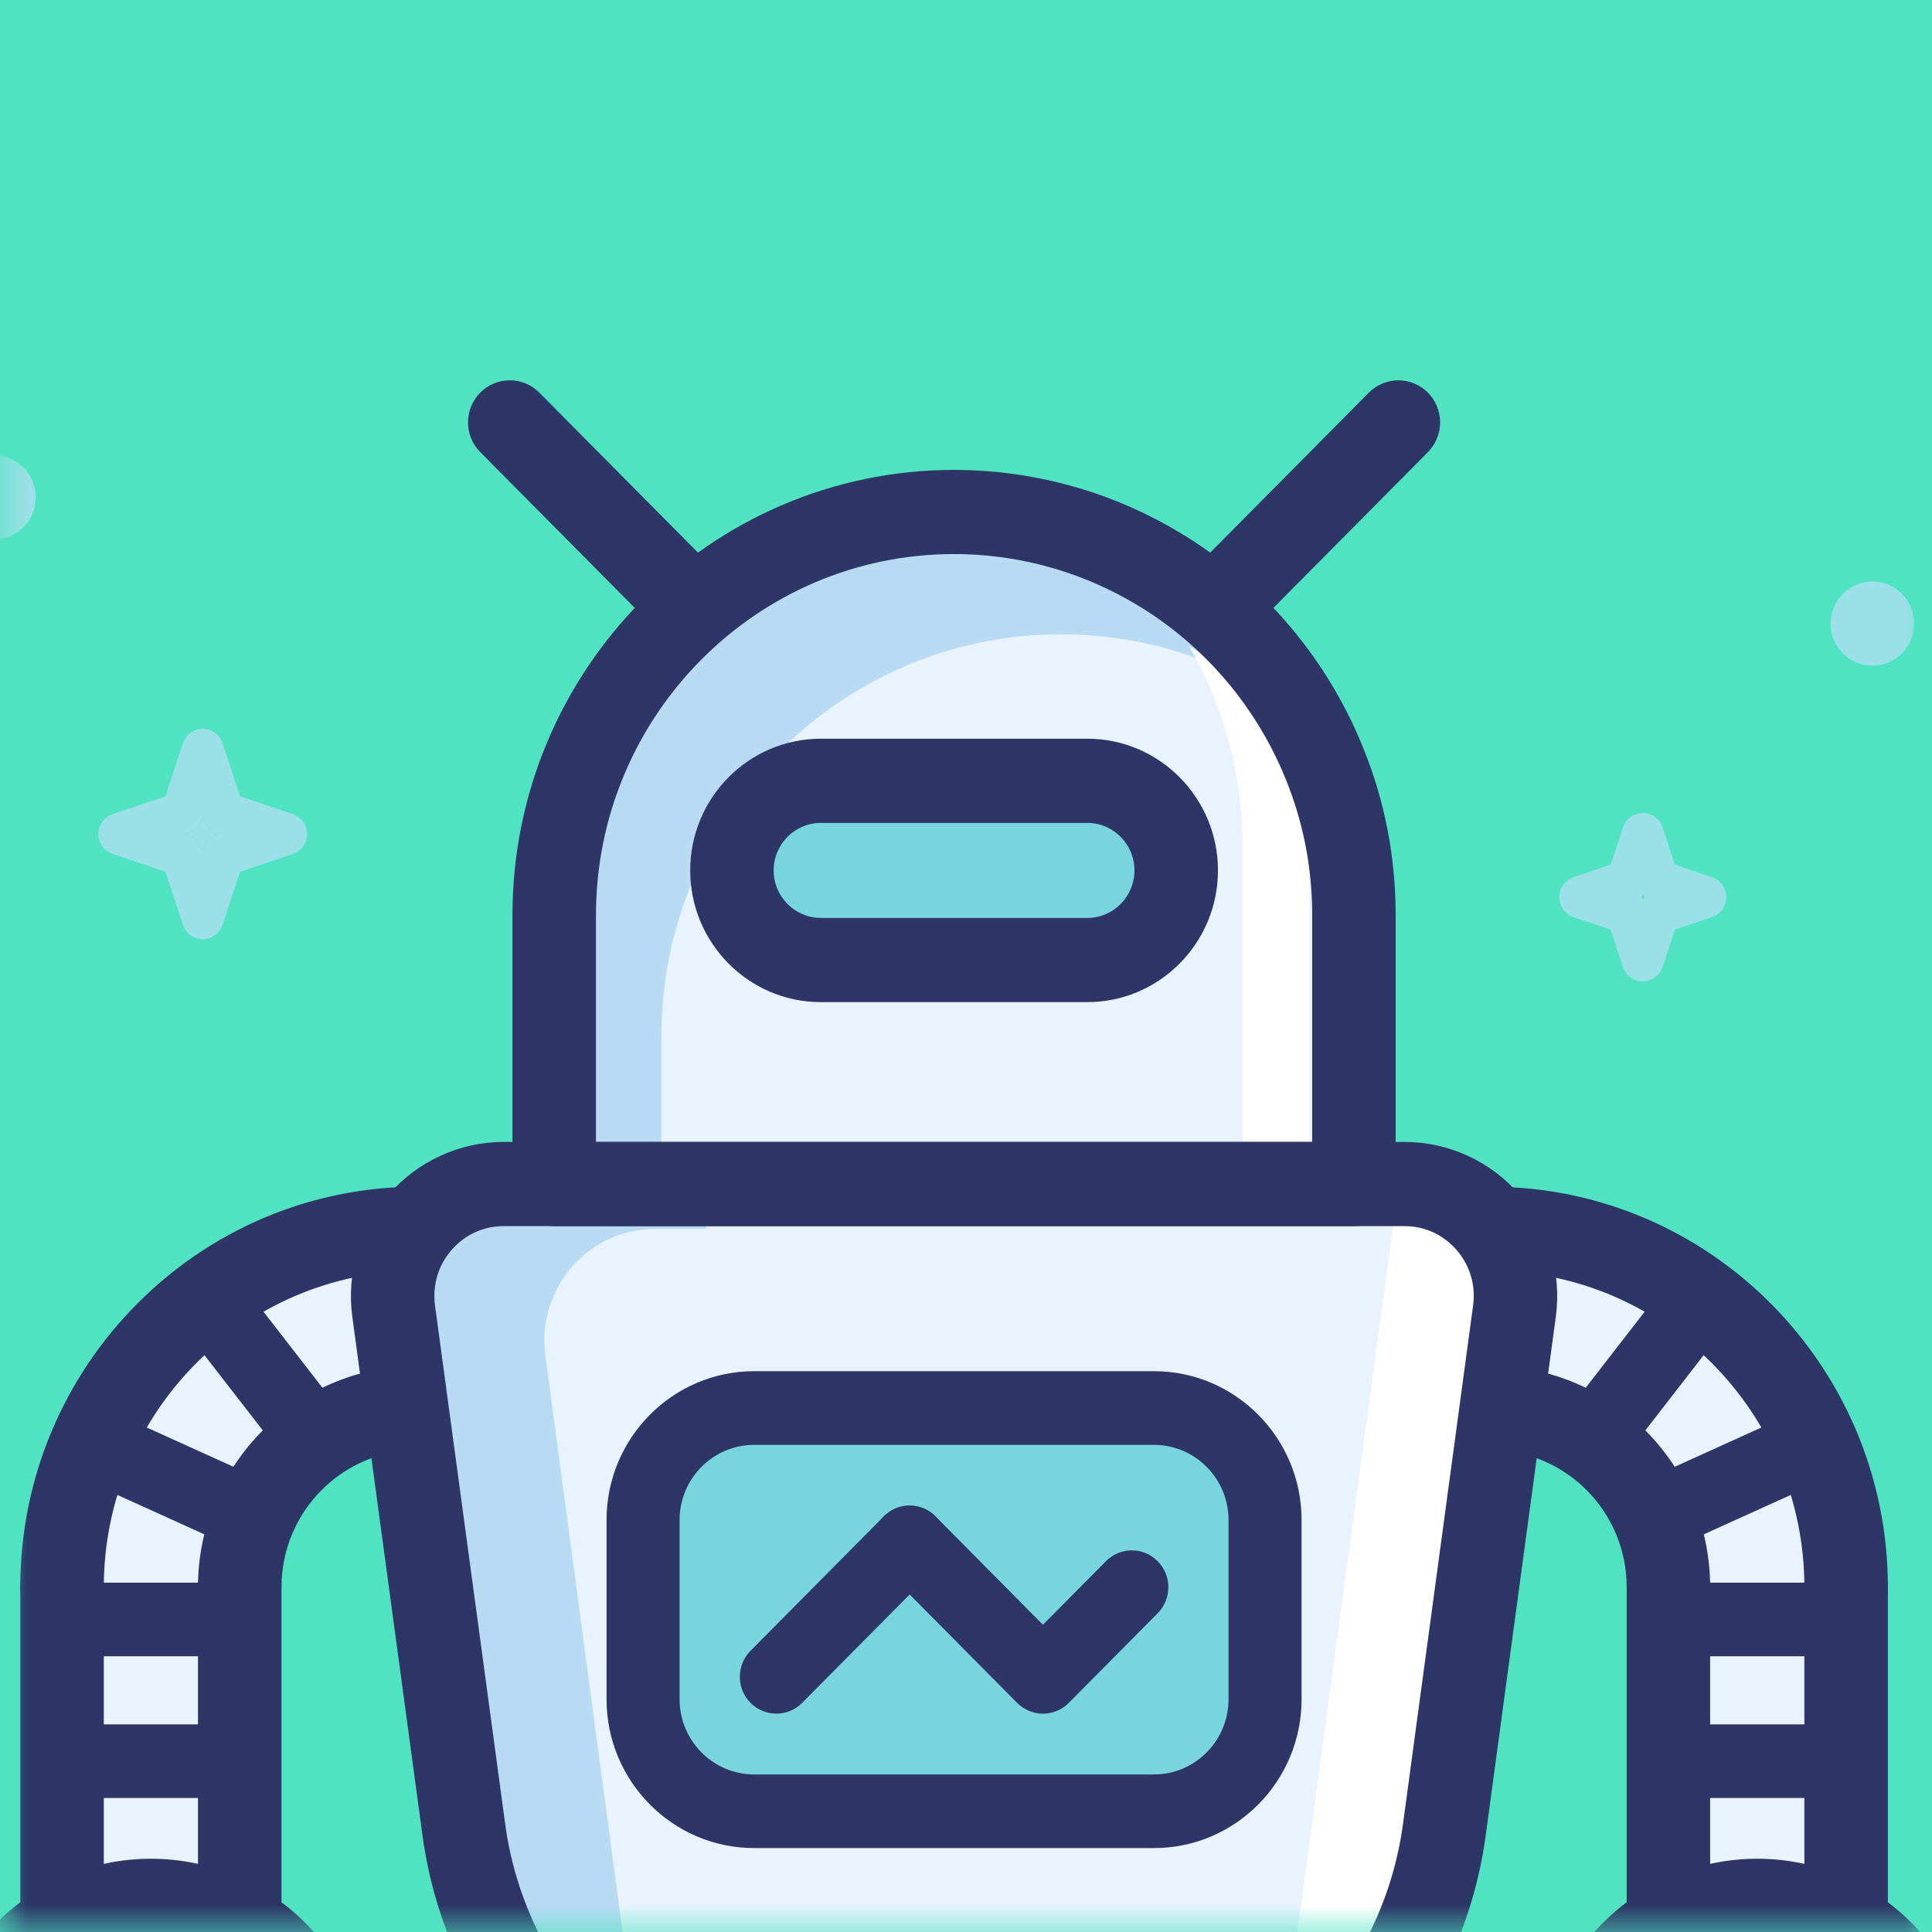 <?xml version="1.0" encoding="UTF-8"?>
<svg width="36px" height="36px" viewBox="0 0 36 36" version="1.1" xmlns="http://www.w3.org/2000/svg" xmlns:xlink="http://www.w3.org/1999/xlink">
    <rect x="0" y="0" width="36" height="36" fill="#808080" stroke="none"/>
    <!-- Generator: Sketch 44 (41411) - http://www.bohemiancoding.com/sketch -->
    <title>ic_bot_dp</title>
    <desc>Created with Sketch.</desc>
    <defs>
        <rect id="path-1" x="0" y="0" width="36" height="36"></rect>
    </defs>
    <g id="Assets" stroke="none" stroke-width="1" fill="none" fill-rule="evenodd">
        <g transform="translate(-578, -348)" id="Robot_2">
            <g transform="translate(578, 348)">
                <g>
                    <mask id="mask-2" fill="white">
                        <use xlink:href="#path-1"></use>
                    </mask>
                    <use id="Mask" fill="#50E3C2" xlink:href="#path-1"></use>
                    <g mask="url(#mask-2)" id="Robot">
                        <g transform="translate(-4, 7)">
                            <g>
                                <g id="Page-1">
                                    <polygon id="Fill-2" fill="#E8F3FF" points="11.779 15.897 8.402 16.828 6.042 19.237 5.091 23.837 5.221 28.83 6.811 28.42 8.736 28.83 8.467 23.837 9.122 20.586 11.779 18.521"></polygon>
                                    <polygon id="Fill-3" fill="#E8F3FF" points="32.094 15.897 35.47 16.828 37.831 19.237 38.781 23.837 38.652 28.83 37.061 28.42 35.137 28.83 35.405 23.837 34.75 20.586 32.094 18.521"></polygon>
                                    <g id="Group-112">
                                        <path d="M5.156,23.36 C4.726,23.36 4.378,23.009 4.378,22.576 C4.378,18.461 7.698,15.113 11.779,15.113 C12.208,15.113 12.556,15.464 12.556,15.897 C12.556,16.33 12.208,16.682 11.779,16.682 C8.555,16.682 5.934,19.326 5.934,22.576 C5.934,23.009 5.585,23.36 5.156,23.36" id="Fill-4" fill="#2D3666"></path>
                                        <path d="M8.467,23.36 C8.038,23.36 7.689,23.009 7.689,22.576 C7.689,20.302 9.524,18.452 11.779,18.452 C12.208,18.452 12.557,18.803 12.557,19.237 C12.557,19.67 12.208,20.021 11.779,20.021 C10.382,20.021 9.245,21.167 9.245,22.576 C9.245,23.009 8.896,23.36 8.467,23.36" id="Fill-6" fill="#2D3666"></path>
                                        <path d="M5.156,29.204 C4.726,29.204 4.378,28.852 4.378,28.419 L4.378,22.576 C4.378,22.143 4.726,21.792 5.156,21.792 C5.585,21.792 5.934,22.143 5.934,22.576 L5.934,28.419 C5.934,28.852 5.585,29.204 5.156,29.204" id="Fill-8" fill="#2D3666"></path>
                                        <path d="M8.467,29.204 C8.038,29.204 7.689,28.852 7.689,28.419 L7.689,22.576 C7.689,22.143 8.038,21.792 8.467,21.792 C8.896,21.792 9.245,22.143 9.245,22.576 L9.245,28.419 C9.245,28.852 8.896,29.204 8.467,29.204" id="Fill-10" fill="#2D3666"></path>
                                        <path d="M10.123,32.543 C9.694,32.543 9.345,32.192 9.345,31.759 C9.345,30.35 8.208,29.204 6.812,29.204 C5.415,29.204 4.278,30.35 4.278,31.759 C4.278,32.192 3.929,32.543 3.5,32.543 C3.07,32.543 2.722,32.192 2.722,31.759 C2.722,29.485 4.557,27.635 6.812,27.635 C9.066,27.635 10.901,29.485 10.901,31.759 C10.901,32.192 10.552,32.543 10.123,32.543" id="Fill-12" fill="#2D3666"></path>
                                        <path d="M8.467,26.503 L5.156,26.503 C4.78,26.503 4.475,26.196 4.475,25.817 C4.475,25.438 4.78,25.131 5.156,25.131 L8.467,25.131 C8.843,25.131 9.148,25.438 9.148,25.817 C9.148,26.196 8.843,26.503 8.467,26.503" id="Fill-14" fill="#2D3666"></path>
                                        <path d="M8.402,23.862 L5.091,23.862 C4.715,23.862 4.411,23.555 4.411,23.176 C4.411,22.797 4.715,22.49 5.091,22.49 L8.402,22.49 C8.779,22.49 9.083,22.797 9.083,23.176 C9.083,23.555 8.779,23.862 8.402,23.862" id="Fill-16" fill="#2D3666"></path>
                                        <path d="M8.735,21.944 C8.642,21.944 8.547,21.925 8.457,21.884 L5.489,20.54 C5.146,20.384 4.993,19.978 5.147,19.633 C5.301,19.287 5.704,19.132 6.047,19.288 L9.014,20.632 C9.357,20.787 9.51,21.193 9.357,21.539 C9.243,21.794 8.995,21.944 8.735,21.944" id="Fill-18" fill="#2D3666"></path>
                                        <path d="M9.911,20.534 C9.709,20.534 9.509,20.443 9.375,20.27 L7.318,17.617 C7.087,17.318 7.139,16.887 7.435,16.653 C7.732,16.42 8.159,16.473 8.391,16.772 L10.447,19.425 C10.679,19.723 10.626,20.155 10.33,20.388 C10.206,20.486 10.058,20.534 9.911,20.534" id="Fill-20" fill="#2D3666"></path>
                                        <path d="M38.4,23.36 C37.97,23.36 37.622,23.009 37.622,22.576 C37.622,19.326 35,16.682 31.777,16.682 C31.347,16.682 30.999,16.33 30.999,15.897 C30.999,15.464 31.347,15.113 31.777,15.113 C35.858,15.113 39.178,18.461 39.178,22.576 C39.178,23.009 38.829,23.36 38.4,23.36" id="Fill-22" fill="#2D3666"></path>
                                        <path d="M35.088,23.36 C34.659,23.36 34.311,23.009 34.311,22.576 C34.311,21.167 33.174,20.021 31.777,20.021 C31.347,20.021 30.999,19.67 30.999,19.237 C30.999,18.803 31.347,18.452 31.777,18.452 C34.031,18.452 35.866,20.302 35.866,22.576 C35.866,23.009 35.518,23.36 35.088,23.36" id="Fill-24" fill="#2D3666"></path>
                                        <path d="M38.4,29.204 C37.97,29.204 37.622,28.852 37.622,28.419 L37.622,22.576 C37.622,22.143 37.97,21.792 38.4,21.792 C38.829,21.792 39.178,22.143 39.178,22.576 L39.178,28.419 C39.178,28.852 38.829,29.204 38.4,29.204" id="Fill-26" fill="#2D3666"></path>
                                        <path d="M35.088,29.204 C34.659,29.204 34.311,28.852 34.311,28.419 L34.311,22.576 C34.311,22.143 34.659,21.792 35.088,21.792 C35.518,21.792 35.866,22.143 35.866,22.576 L35.866,28.419 C35.866,28.852 35.518,29.204 35.088,29.204" id="Fill-28" fill="#2D3666"></path>
                                        <path d="M40.056,32.543 C39.626,32.543 39.278,32.192 39.278,31.759 C39.278,30.35 38.141,29.204 36.744,29.204 C35.347,29.204 34.211,30.35 34.211,31.759 C34.211,32.192 33.862,32.543 33.433,32.543 C33.003,32.543 32.655,32.192 32.655,31.759 C32.655,29.485 34.489,27.635 36.744,27.635 C38.999,27.635 40.833,29.485 40.833,31.759 C40.833,32.192 40.485,32.543 40.056,32.543" id="Fill-30" fill="#2D3666"></path>
                                        <path d="M38.4,26.503 L35.088,26.503 C34.713,26.503 34.408,26.196 34.408,25.817 C34.408,25.438 34.713,25.131 35.088,25.131 L38.4,25.131 C38.776,25.131 39.08,25.438 39.08,25.817 C39.08,26.196 38.776,26.503 38.4,26.503" id="Fill-32" fill="#2D3666"></path>
                                        <path d="M38.464,23.862 L35.153,23.862 C34.777,23.862 34.472,23.555 34.472,23.176 C34.472,22.797 34.777,22.49 35.153,22.49 L38.464,22.49 C38.84,22.49 39.145,22.797 39.145,23.176 C39.145,23.555 38.84,23.862 38.464,23.862" id="Fill-34" fill="#2D3666"></path>
                                        <path d="M34.82,21.944 C34.561,21.944 34.312,21.794 34.199,21.539 C34.045,21.193 34.198,20.787 34.541,20.632 L37.509,19.288 C37.852,19.133 38.254,19.287 38.409,19.633 C38.562,19.978 38.409,20.384 38.066,20.54 L35.099,21.884 C35.008,21.925 34.913,21.944 34.82,21.944" id="Fill-36" fill="#2D3666"></path>
                                        <path d="M33.644,20.534 C33.498,20.534 33.35,20.486 33.225,20.388 C32.929,20.155 32.877,19.723 33.108,19.425 L35.165,16.772 C35.397,16.473 35.824,16.42 36.12,16.653 C36.416,16.887 36.469,17.318 36.237,17.617 L34.181,20.27 C34.047,20.443 33.846,20.534 33.644,20.534" id="Fill-38" fill="#2D3666"></path>
                                        <path d="M21.778,38.713 C18.577,38.713 15.983,36.097 15.983,32.87 L27.573,32.87 C27.573,36.097 24.978,38.713 21.778,38.713" id="Fill-40" fill="#FFDCA1"></path>
                                        <path d="M17.495,32.87 L16.756,32.87 C16.801,34.3 17.085,35.788 18.068,36.638 C18.641,37.313 19.827,37.52 20.692,37.812 C20.702,37.811 20.713,37.811 20.723,37.811 C19.773,36.878 19.183,35.571 19.183,34.129 L18.644,33.795 C18.64,33.721 18.632,33.648 18.632,33.573 L17.495,32.87" id="Fill-44" fill="#FFC675"></path>
                                        <path d="M27.942,33.549 L27.534,33.549 C27.201,36.456 24.751,38.713 21.778,38.713 C21.081,38.713 20.413,38.59 19.794,38.362 C20.584,38.81 21.498,39.067 22.47,39.067 C23.983,39.067 25.351,38.448 26.34,37.451 C27.329,36.453 27.942,35.074 27.942,33.549" id="Fill-46" fill="#FFE0B6"></path>
                                        <path d="M27.534,33.549 L25.781,33.549 C25.547,34.57 25.027,35.484 24.319,36.201 C23.387,37.138 22.124,37.741 20.724,37.81 C20.73,37.817 20.736,37.823 20.743,37.829 C20.726,37.823 20.709,37.818 20.692,37.812 C20.612,37.815 20.531,37.817 20.45,37.817 C19.828,37.817 19.23,37.711 18.671,37.518 C19.007,37.845 19.383,38.129 19.794,38.362 C20.413,38.59 21.081,38.713 21.778,38.713 C24.75,38.713 27.2,36.456 27.534,33.549" id="Fill-48" fill="#FFF2CC"></path>
                                        <path d="M16.821,33.654 C17.195,36.073 19.276,37.929 21.778,37.929 C24.28,37.929 26.36,36.073 26.735,33.654 L16.821,33.654 Z M21.778,39.498 C18.154,39.498 15.205,36.524 15.205,32.87 C15.205,32.437 15.553,32.086 15.983,32.086 L27.573,32.086 C28.002,32.086 28.35,32.437 28.35,32.87 C28.35,36.524 25.402,39.498 21.778,39.498 L21.778,39.498 Z" id="Fill-52" fill="#2D3666"></path>
                                        <path d="M29.229,10.054 L29.229,15.063 L14.327,15.063 L14.327,10.054 C14.327,5.905 17.663,2.54 21.778,2.54 C24.899,2.54 27.573,4.477 28.678,7.223 C29.034,8.096 29.229,9.052 29.229,10.054" id="Fill-54" fill="#E8F3FF"></path>
                                        <path d="M27.482,5.821 C26.389,5.182 25.122,4.819 23.773,4.819 C19.658,4.819 16.322,8.183 16.322,12.332 L16.322,14.57 L14.327,14.57 L14.327,10.054 C14.327,5.905 17.663,2.54 21.778,2.54 C23.09,2.54 24.324,2.883 25.395,3.488 C26.244,4.101 26.956,4.899 27.482,5.821" id="Fill-56" fill="#B8DAF2"></path>
                                        <path d="M24.261,10.888 L19.294,10.888 C18.38,10.888 17.639,10.141 17.639,9.219 C17.639,8.297 18.38,7.549 19.294,7.549 L24.261,7.549 C25.176,7.549 25.917,8.297 25.917,9.219 C25.917,10.141 25.176,10.888 24.261,10.888" id="Fill-58" fill="#78D5DD"></path>
                                        <path d="M19.294,8.334 C18.81,8.334 18.416,8.731 18.416,9.219 C18.416,9.707 18.81,10.104 19.294,10.104 L24.261,10.104 C24.746,10.104 25.139,9.707 25.139,9.219 C25.139,8.731 24.746,8.334 24.261,8.334 L19.294,8.334 Z M24.261,11.673 L19.294,11.673 C17.952,11.673 16.861,10.572 16.861,9.219 C16.861,7.866 17.952,6.765 19.294,6.765 L24.261,6.765 C25.603,6.765 26.695,7.866 26.695,9.219 C26.695,10.572 25.603,11.673 24.261,11.673 L24.261,11.673 Z" id="Fill-60" fill="#2D3666"></path>
                                        <path d="M32.221,17.433 L30.781,28.837 C30.499,30.908 27.401,33.428 26.443,33.428 L17.113,33.428 C17.113,33.428 13.292,31.888 13.011,29.818 L11.334,17.433 C11.164,16.177 12.133,15.062 13.387,15.062 L30.168,15.062 C31.422,15.062 32.391,16.177 32.221,17.433" id="Fill-62" fill="#E8F3FF"></path>
                                        <path d="M26.745,4.994 C26.546,4.994 26.347,4.918 26.195,4.764 C25.891,4.458 25.891,3.962 26.195,3.655 L29.507,0.316 C29.81,0.01 30.302,0.01 30.607,0.316 C30.91,0.623 30.91,1.119 30.607,1.425 L27.295,4.764 C27.143,4.918 26.944,4.994 26.745,4.994" id="Fill-64" fill="#2D3666"></path>
                                        <path d="M16.811,4.994 C16.612,4.994 16.413,4.918 16.261,4.764 L12.949,1.425 C12.645,1.119 12.645,0.623 12.949,0.316 C13.253,0.01 13.745,0.01 14.049,0.316 L17.361,3.655 C17.664,3.962 17.664,4.458 17.361,4.764 C17.209,4.918 17.01,4.994 16.811,4.994" id="Fill-66" fill="#2D3666"></path>
                                        <path d="M25.503,26.75 L18.052,26.75 C16.909,26.75 15.983,25.815 15.983,24.663 L15.983,21.324 C15.983,20.171 16.909,19.237 18.052,19.237 L25.503,19.237 C26.646,19.237 27.573,20.171 27.573,21.324 L27.573,24.663 C27.573,25.815 26.646,26.75 25.503,26.75" id="Fill-68" fill="#78D5DD"></path>
                                        <path d="M18.466,24.931 C18.292,24.931 18.118,24.864 17.985,24.73 C17.719,24.462 17.719,24.028 17.985,23.76 L20.469,21.255 C20.735,20.987 21.165,20.987 21.431,21.255 C21.697,21.524 21.697,21.958 21.431,22.226 L18.947,24.73 C18.815,24.864 18.64,24.931 18.466,24.931" id="Fill-70" fill="#2D3666"></path>
                                        <path d="M23.434,24.932 C23.254,24.932 23.08,24.859 22.953,24.731 L20.469,22.226 C20.203,21.958 20.203,21.524 20.469,21.255 C20.735,20.987 21.165,20.987 21.431,21.255 L23.434,23.275 L24.608,22.09 C24.873,21.822 25.305,21.822 25.571,22.09 C25.837,22.358 25.837,22.793 25.571,23.061 L23.915,24.731 C23.787,24.859 23.615,24.932 23.434,24.932" id="Fill-72" fill="#2D3666"></path>
                                        <path d="M16.081,32.589 C16.11,32.815 14.289,31.29 14.065,29.642 L13.27,29.357 L11.656,17.433 C11.486,16.177 12.455,15.062 13.709,15.062 L17.397,15.062 L17.156,15.897 L16.212,15.897 C14.958,15.897 13.993,17.012 14.163,18.264 L16.081,32.589 Z" id="Fill-74" fill="#B8DAF2"></path>
                                        <path d="M32.221,17.433 L30.545,29.818 C30.263,31.888 26.953,33.332 24.884,33.332 L25.023,33.428 C25.048,33.291 25.068,33.153 25.085,33.015 C26.654,32.585 27.867,31.246 28.099,29.551 L30.065,15.062 L30.168,15.062 C31.422,15.062 32.391,16.177 32.221,17.433" id="Fill-76" fill="#FFFFFF"></path>
                                        <path d="M28.401,9.219 L28.401,15.062 C28.302,15.046 28.198,15.062 28.094,15.062 L27.155,15.062 L27.155,8.785 C27.155,7.424 26.795,6.147 26.161,5.045 C26.79,5.408 27.362,5.863 27.85,6.389 C28.206,7.261 28.401,8.217 28.401,9.219" id="Fill-78" fill="#FFFFFF"></path>
                                        <path d="M15.105,14.278 L28.451,14.278 L28.451,10.054 C28.451,9.173 28.285,8.322 27.959,7.522 C27.386,6.102 26.342,4.914 25.018,4.174 C24.033,3.618 22.914,3.324 21.778,3.324 C18.098,3.324 15.105,6.343 15.105,10.054 L15.105,14.278 Z M29.228,15.847 L14.327,15.847 C13.898,15.847 13.549,15.495 13.549,15.062 L13.549,10.054 C13.549,5.479 17.241,1.756 21.778,1.756 C23.179,1.756 24.561,2.118 25.775,2.804 C27.406,3.715 28.693,5.181 29.398,6.928 C29.801,7.915 30.006,8.968 30.006,10.054 L30.006,15.062 C30.006,15.495 29.658,15.847 29.228,15.847 L29.228,15.847 Z" id="Fill-80" fill="#2D3666"></path>
                                        <path d="M13.387,15.847 C13.008,15.847 12.663,16.005 12.413,16.293 C12.164,16.58 12.056,16.947 12.106,17.326 L13.413,26.986 C13.849,30.212 16.613,32.644 19.841,32.644 L23.715,32.644 C26.943,32.644 29.706,30.212 30.143,26.986 L31.449,17.326 C31.5,16.947 31.391,16.58 31.142,16.293 C30.893,16.005 30.548,15.847 30.169,15.847 L13.387,15.847 Z M23.715,34.213 L19.841,34.213 C15.839,34.213 12.413,31.197 11.872,27.198 L10.565,17.537 C10.454,16.716 10.701,15.886 11.241,15.261 C11.783,14.637 12.564,14.278 13.387,14.278 L30.169,14.278 C30.992,14.278 31.773,14.637 32.314,15.261 C32.855,15.886 33.101,16.716 32.99,17.538 L31.684,27.199 C31.143,31.197 27.717,34.213 23.715,34.213 L23.715,34.213 Z" id="Fill-82" fill="#2D3666"></path>
                                        <path d="M18.053,19.923 C17.286,19.923 16.663,20.551 16.663,21.324 L16.663,24.663 C16.663,25.435 17.286,26.064 18.053,26.064 L25.503,26.064 C26.269,26.064 26.892,25.435 26.892,24.663 L26.892,21.324 C26.892,20.551 26.269,19.923 25.503,19.923 L18.053,19.923 Z M25.503,27.436 L18.053,27.436 C16.536,27.436 15.302,26.192 15.302,24.663 L15.302,21.324 C15.302,19.794 16.536,18.55 18.053,18.55 L25.503,18.55 C27.02,18.55 28.253,19.794 28.253,21.324 L28.253,24.663 C28.253,26.192 27.02,27.436 25.503,27.436 L25.503,27.436 Z" id="Fill-84" fill="#2D3666"></path>
                                        <path d="M34.611,8.149 C34.443,8.149 34.295,8.256 34.242,8.417 L34.012,9.113 L33.322,9.345 C33.162,9.399 33.056,9.548 33.056,9.718 C33.056,9.887 33.162,10.036 33.322,10.09 L34.012,10.322 L34.242,11.018 C34.295,11.179 34.443,11.286 34.611,11.286 C34.779,11.286 34.927,11.179 34.98,11.018 L35.21,10.322 L35.901,10.09 C36.06,10.036 36.167,9.887 36.167,9.718 C36.167,9.548 36.06,9.399 35.901,9.345 L35.21,9.113 L34.98,8.417 C34.927,8.256 34.779,8.149 34.611,8.149 M34.576,9.718 C34.589,9.707 34.6,9.695 34.611,9.683 C34.622,9.695 34.633,9.707 34.646,9.718 C34.633,9.728 34.622,9.74 34.611,9.753 C34.6,9.74 34.589,9.728 34.576,9.718" id="Fill-88" fill="#9AE0E6"></path>
                                        <path d="M7.778,8.213 L7.758,8.273 C7.719,8.39 7.628,8.482 7.512,8.521 L7.452,8.541 L7.512,8.561 C7.628,8.6 7.719,8.692 7.758,8.809 L7.778,8.869 L7.798,8.809 C7.836,8.692 7.928,8.6 8.044,8.561 L8.104,8.541 L8.044,8.521 C7.928,8.482 7.836,8.39 7.798,8.273 L7.778,8.213" id="Fill-90" fill="#9AE0E6"></path>
                                        <path d="M7.778,6.58 C7.61,6.58 7.462,6.688 7.409,6.848 L7.081,7.839 L6.099,8.169 C5.94,8.223 5.833,8.372 5.833,8.541 C5.833,8.711 5.94,8.86 6.099,8.913 L7.081,9.243 L7.409,10.234 C7.462,10.394 7.61,10.502 7.778,10.502 C7.946,10.502 8.094,10.394 8.147,10.234 L8.474,9.243 L9.456,8.913 C9.615,8.86 9.722,8.711 9.722,8.541 C9.722,8.372 9.615,8.223 9.456,8.169 L8.474,7.839 L8.147,6.848 C8.094,6.688 7.946,6.58 7.778,6.58 M7.758,8.273 L7.778,8.213 L7.798,8.273 C7.836,8.39 7.928,8.482 8.043,8.521 L8.103,8.541 L8.043,8.561 C7.928,8.6 7.836,8.692 7.798,8.809 L7.778,8.87 L7.758,8.809 C7.719,8.692 7.628,8.6 7.512,8.561 L7.452,8.541 L7.512,8.521 C7.628,8.482 7.719,8.39 7.758,8.273" id="Fill-92" fill="#9AE0E6"></path>
                                        <path d="M38.889,3.835 C38.459,3.835 38.111,4.187 38.111,4.619 C38.111,5.053 38.459,5.404 38.889,5.404 C39.318,5.404 39.667,5.053 39.667,4.619 C39.667,4.187 39.318,3.835 38.889,3.835" id="Fill-94" fill="#9AE0E6"></path>
                                        <path d="M41.222,17.169 C40.793,17.169 40.444,17.52 40.444,17.953 C40.444,18.386 40.793,18.737 41.222,18.737 C41.652,18.737 42,18.386 42,17.953 C42,17.52 41.652,17.169 41.222,17.169" id="Fill-96" fill="#9AE0E6"></path>
                                        <path d="M0.778,18.737 C0.348,18.737 0,19.088 0,19.521 C0,19.955 0.348,20.306 0.778,20.306 C1.207,20.306 1.556,19.955 1.556,19.521 C1.556,19.088 1.207,18.737 0.778,18.737" id="Fill-98" fill="#9AE0E6"></path>
                                        <path d="M3.889,1.482 C3.459,1.482 3.111,1.833 3.111,2.267 C3.111,2.7 3.459,3.051 3.889,3.051 C4.318,3.051 4.667,2.7 4.667,2.267 C4.667,1.833 4.318,1.482 3.889,1.482" id="Fill-100" fill="#9AE0E6"></path>
                                        <path d="M14,38.345 C13.571,38.345 13.222,38.696 13.222,39.129 C13.222,39.563 13.571,39.914 14,39.914 C14.43,39.914 14.778,39.563 14.778,39.129 C14.778,38.696 14.43,38.345 14,38.345" id="Fill-102" fill="#9AE0E6"></path>
                                        <path d="M6.611,34.816 C6.443,34.816 6.295,34.923 6.242,35.084 L6.012,35.78 L5.322,36.012 C5.162,36.066 5.056,36.215 5.056,36.384 C5.056,36.554 5.162,36.703 5.322,36.756 L6.012,36.989 L6.242,37.685 C6.295,37.845 6.443,37.953 6.611,37.953 C6.779,37.953 6.927,37.845 6.98,37.685 L7.21,36.989 L7.901,36.756 C8.06,36.703 8.167,36.554 8.167,36.384 C8.167,36.215 8.06,36.066 7.901,36.012 L7.21,35.78 L6.98,35.084 C6.927,34.923 6.779,34.816 6.611,34.816 M6.577,36.384 C6.589,36.373 6.6,36.362 6.611,36.349 C6.622,36.362 6.633,36.373 6.646,36.384 C6.633,36.395 6.622,36.407 6.611,36.419 C6.6,36.407 6.589,36.395 6.577,36.384" id="Fill-106" fill="#9AE0E6"></path>
                                        <path d="M35.778,34.879 L35.758,34.94 C35.719,35.057 35.628,35.149 35.512,35.188 L35.452,35.208 L35.512,35.228 C35.628,35.267 35.719,35.359 35.758,35.476 L35.778,35.536 L35.798,35.476 C35.836,35.359 35.928,35.267 36.043,35.228 L36.103,35.208 L36.043,35.188 C35.928,35.149 35.836,35.057 35.798,34.94 L35.778,34.879" id="Fill-108" fill="#9AE0E6"></path>
                                        <path d="M35.778,33.247 C35.61,33.247 35.462,33.354 35.409,33.515 L35.081,34.505 L34.099,34.836 C33.94,34.889 33.833,35.038 33.833,35.208 C33.833,35.377 33.94,35.526 34.099,35.58 L35.081,35.91 L35.409,36.9 C35.462,37.061 35.61,37.169 35.778,37.169 C35.946,37.169 36.094,37.061 36.146,36.9 L36.474,35.91 L37.456,35.58 C37.615,35.526 37.722,35.377 37.722,35.208 C37.722,35.038 37.615,34.889 37.456,34.836 L36.474,34.505 L36.146,33.515 C36.094,33.354 35.946,33.247 35.778,33.247 M35.758,34.939 L35.778,34.879 L35.798,34.939 C35.836,35.056 35.928,35.149 36.043,35.188 L36.103,35.208 L36.043,35.228 C35.928,35.267 35.836,35.359 35.798,35.476 L35.778,35.536 L35.758,35.476 C35.719,35.359 35.628,35.267 35.512,35.228 L35.452,35.208 L35.512,35.188 C35.628,35.149 35.719,35.056 35.758,34.939" id="Fill-110" fill="#9AE0E6"></path>
                                    </g>
                                </g>
                            </g>
                        </g>
                    </g>
                </g>
            </g>
        </g>
    </g>
</svg>
